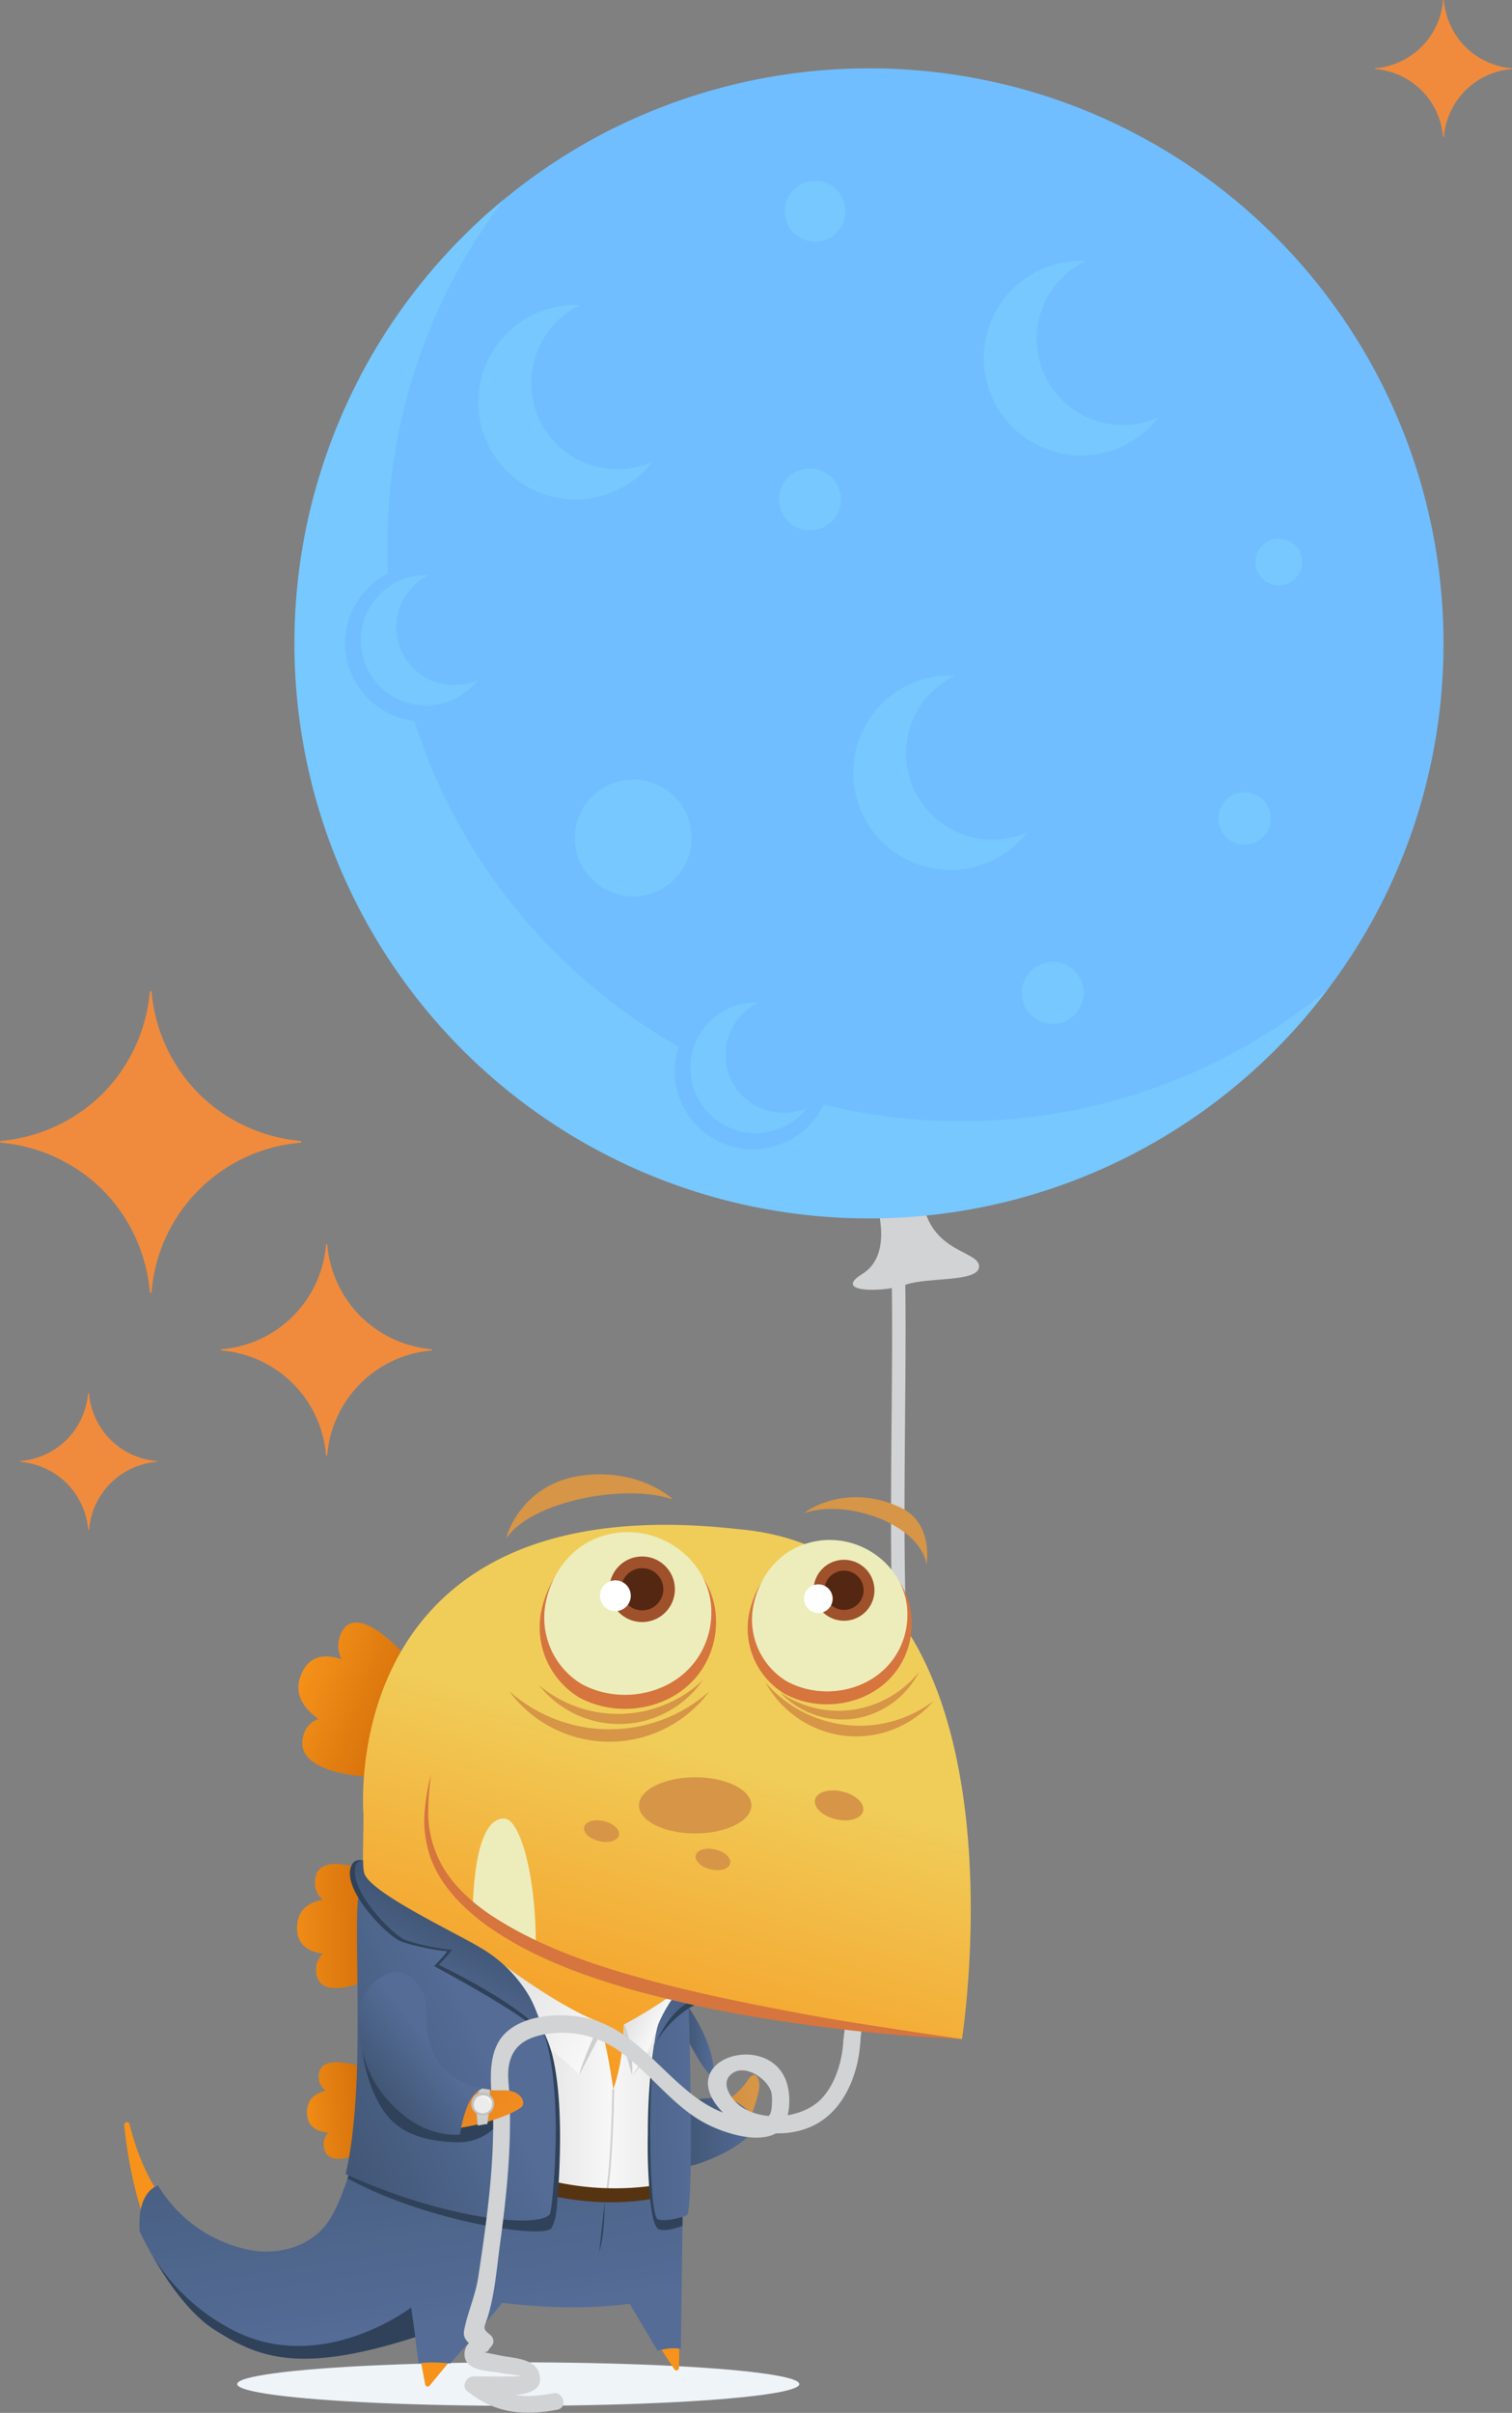 <svg xmlns="http://www.w3.org/2000/svg" xmlns:xlink="http://www.w3.org/1999/xlink" viewBox="0 0 452.76 722.02"><rect x="0" y="0" width="452.76" height="722.02" fill="#808080" stroke="none"/><defs><style>.cls-1{fill:#eff4f9;}.cls-2{fill:#f08b3e;}.cls-3{fill:#70beff;}.cls-4{fill:#d1d3d4;}.cls-5{fill:#76c8ff;}.cls-6{fill:url(#linear-gradient);}.cls-7{fill:url(#linear-gradient-2);}.cls-8{fill:url(#linear-gradient-3);}.cls-9{fill:url(#linear-gradient-4);}.cls-10{fill:url(#linear-gradient-5);}.cls-11{fill:url(#linear-gradient-6);}.cls-12{fill:url(#linear-gradient-7);}.cls-13{fill:#ededbb;}.cls-14{fill:#d69547;}.cls-15{fill:#d6721e;}.cls-16{fill:#d6753e;}.cls-17{fill:#9e512b;}.cls-18{fill:#542713;}.cls-19{fill:#fff;}.cls-20{fill:#d5753e;}.cls-21{fill:#d57328;}.cls-22{fill:url(#linear-gradient-8);}.cls-23{fill:url(#linear-gradient-9);}.cls-24{opacity:0.15;}.cls-25{fill:url(#linear-gradient-10);}.cls-26{fill:url(#linear-gradient-11);}.cls-27{fill:#563411;}.cls-28{fill:#2f4259;}.cls-29{fill:url(#linear-gradient-12);}.cls-30{fill:url(#linear-gradient-13);}.cls-31{fill:url(#linear-gradient-14);}.cls-32{fill:url(#linear-gradient-15);}.cls-33{fill:url(#linear-gradient-16);}.cls-34{fill:#cececd;}.cls-35{fill:#c1c0c0;}.cls-36{fill:#edeced;}.cls-37{fill:url(#linear-gradient-17);}</style><linearGradient id="linear-gradient" x1="-618.48" y1="1046.71" x2="-575.14" y2="1046.71" gradientTransform="matrix(-0.99, 0.14, 0.14, 0.99, -534.14, -322.02)" gradientUnits="userSpaceOnUse"><stop offset="0" stop-color="#d69547"/><stop offset="1" stop-color="#cc6806"/></linearGradient><linearGradient id="linear-gradient-2" x1="204.46" y1="637.84" x2="226.69" y2="637.84" gradientUnits="userSpaceOnUse"><stop offset="0" stop-color="#415675"/><stop offset="1" stop-color="#546c96"/></linearGradient><linearGradient id="linear-gradient-3" x1="205.41" y1="610.67" x2="213.75" y2="610.67" xlink:href="#linear-gradient-2"/><linearGradient id="linear-gradient-4" x1="82.49" y1="576.52" x2="117.76" y2="576.24" gradientUnits="userSpaceOnUse"><stop offset="0" stop-color="#f7931a"/><stop offset="1" stop-color="#cc6806"/></linearGradient><linearGradient id="linear-gradient-5" x1="-10.07" y1="674.44" x2="17.42" y2="674.22" gradientTransform="translate(55.93 -41.3) rotate(-3.49)" xlink:href="#linear-gradient-4"/><linearGradient id="linear-gradient-6" x1="88.13" y1="501.76" x2="126.97" y2="516.69" xlink:href="#linear-gradient-4"/><linearGradient id="linear-gradient-7" x1="-1203.46" y1="518.9" x2="-1170.85" y2="630.69" gradientTransform="matrix(-1, 0, 0, 1, -1010.47, 0)" gradientUnits="userSpaceOnUse"><stop offset="0" stop-color="#f0cd59"/><stop offset="1" stop-color="#f7931a"/></linearGradient><linearGradient id="linear-gradient-8" x1="-1582.24" y1="631.5" x2="-1533.53" y2="631.5" gradientTransform="matrix(-1, 0, 0, 1, -1374.56, 0)" gradientUnits="userSpaceOnUse"><stop offset="0" stop-color="#e2e2e2"/><stop offset="0.52" stop-color="#f7f7f7"/><stop offset="1" stop-color="#e2e2e2"/></linearGradient><linearGradient id="linear-gradient-9" x1="-1488.72" y1="601.13" x2="-1502.81" y2="695.52" gradientTransform="matrix(-1, 0, 0, 1, -1374.56, 0)" xlink:href="#linear-gradient-2"/><linearGradient id="linear-gradient-10" x1="186.99" y1="605.4" x2="195.28" y2="609.74" gradientUnits="userSpaceOnUse"><stop offset="0" stop-color="#e2e2e2"/><stop offset="1" stop-color="#f7f7f7"/></linearGradient><linearGradient id="linear-gradient-11" x1="-1523.81" y1="596.39" x2="-1551.03" y2="612.17" gradientTransform="matrix(-1, 0, 0, 1, -1374.56, 0)" xlink:href="#linear-gradient-10"/><linearGradient id="linear-gradient-12" x1="159.69" y1="632.49" x2="206.67" y2="631.23" xlink:href="#linear-gradient-2"/><linearGradient id="linear-gradient-13" x1="-1468.59" y1="632.9" x2="-1518.19" y2="610.88" gradientTransform="matrix(-1, 0, 0, 1, -1374.56, 0)" xlink:href="#linear-gradient-2"/><linearGradient id="linear-gradient-14" x1="-1512.92" y1="576.18" x2="-1500.69" y2="600.11" gradientTransform="matrix(-1, 0, 0, 1, -1374.56, 0)" xlink:href="#linear-gradient-2"/><linearGradient id="linear-gradient-15" x1="213.17" y1="594.98" x2="195.07" y2="607.82" xlink:href="#linear-gradient-2"/><linearGradient id="linear-gradient-16" x1="-1520.84" y1="-229.59" x2="-1455.04" y2="-234.34" gradientTransform="matrix(-0.81, -0.59, -0.59, 0.81, -1206.85, -74.9)" gradientUnits="userSpaceOnUse"><stop offset="0" stop-color="#f6921e"/><stop offset="1" stop-color="#ca6928"/></linearGradient><linearGradient id="linear-gradient-17" x1="-1565.05" y1="583.13" x2="-1581.02" y2="569.58" gradientTransform="matrix(-1, -0.05, -0.05, 1, -1421.87, -34.06)" xlink:href="#linear-gradient-2"/></defs><title>cz-moon-tablet-mobile</title><g id="Layer_2" data-name="Layer 2"><g id="Layer_1-2" data-name="Layer 1"><ellipse class="cls-1" cx="155.19" cy="713.41" rx="84.16" ry="6.51"/><path class="cls-2" d="M107.93,393.85A34.57,34.57,0,0,1,98,372.52a.19.19,0,0,0-.38,0,34.21,34.21,0,0,1-31.23,31.23.19.19,0,0,0,0,.38,34.21,34.21,0,0,1,31.23,31.23.19.19,0,0,0,.38,0,34.21,34.21,0,0,1,31.23-31.23.19.19,0,0,0,0-.38A34.57,34.57,0,0,1,107.93,393.85Z"/><path class="cls-2" d="M33.05,430.78a22.53,22.53,0,0,1-6.42-13.85.13.13,0,0,0-.25,0A22.53,22.53,0,0,1,20,430.78,22.53,22.53,0,0,1,6.11,437.2a.12.12,0,1,0,0,.24A22.55,22.55,0,0,1,20,443.87a22.51,22.51,0,0,1,6.42,13.85.13.13,0,0,0,.25,0A22.2,22.2,0,0,1,46.9,437.44a.12.12,0,1,0,0-.24A22.51,22.51,0,0,1,33.05,430.78Z"/><path class="cls-2" d="M438.79,14A22.52,22.52,0,0,1,432.36.12a.12.12,0,1,0-.24,0A22.51,22.51,0,0,1,425.7,14a22.6,22.6,0,0,1-13.85,6.43.12.12,0,1,0,0,.24,22.18,22.18,0,0,1,20.27,20.27.12.12,0,1,0,.24,0,22.2,22.2,0,0,1,20.28-20.27.12.12,0,1,0,0-.24A22.58,22.58,0,0,1,438.79,14Z"/><path class="cls-2" d="M59.53,327.27a49.48,49.48,0,0,1-14.14-30.46.27.27,0,0,0-.53,0,49.47,49.47,0,0,1-14.13,30.46A49.59,49.59,0,0,1,.26,341.41a.27.27,0,0,0,0,.53,49.52,49.52,0,0,1,30.47,14.13,49.52,49.52,0,0,1,14.13,30.46.27.27,0,1,0,.53,0A48.84,48.84,0,0,1,90,341.94a.27.27,0,0,0,0-.53A49.54,49.54,0,0,1,59.53,327.27Z"/><path class="cls-3" d="M432.24,192.51A171.17,171.17,0,0,1,397.5,296.16c-.76,1-1.54,2-2.33,3-.49.64-1,1.26-1.54,1.91-.71.91-1.47,1.8-2.23,2.7-1,1.25-2.11,2.47-3.21,3.68s-2.28,2.5-3.43,3.72-2.18,2.25-3.28,3.33-2.06,2-3.11,3-1.93,1.79-2.91,2.65c-.54.51-1.1,1-1.64,1.47-.86.78-1.72,1.52-2.6,2.25l-1.45,1.21c-2.2,1.83-4.43,3.6-6.73,5.29-1.3,1-2.62,1.95-4,2.88l-.12.08c-1.28.91-2.6,1.79-3.92,2.67q-4.07,2.72-8.32,5.17t-8.61,4.7c-2.18,1.11-4.42,2.2-6.66,3.21-.75.34-1.49.68-2.25,1l-1.89.81c-.88.39-1.78.76-2.67,1.11l-2,.8c-1.09.44-2.17.84-3.26,1.23-1.29.47-2.59.93-3.89,1.37-.71.25-1.4.49-2.11.71s-1.32.42-2,.62c-1.05.34-2.11.66-3.18,1-3,.88-6.05,1.67-9.12,2.36l-1.54.36c-2.47.54-5,1.05-7.48,1.47-.82.15-1.63.29-2.46.4-2.8.48-5.64.85-8.51,1.15l-2.91.31c-1,.08-1.94.17-2.91.23-1.33.11-2.68.19-4,.26H269c-.9.06-1.79.09-2.69.11l-3,.08q-1.49,0-3,0a172,172,0,0,1-172-172c0-1.26,0-2.51,0-3.78,0-.41,0-.81,0-1.2,0-1.12.09-2.25.14-3.36.08-1.86.2-3.7.35-5.55,0-.47.09-.93.12-1.4.1-1.15.2-2.3.34-3.45s.25-2.28.4-3.41.29-2.21.46-3.33c0-.3.09-.59.14-.88.15-1,.32-2,.49-3s.33-1.94.52-2.9c.15-.8.32-1.59.47-2.39s.29-1.38.44-2.07.31-1.39.46-2.08c.29-1.22.59-2.44.89-3.64.07-.33.17-.67.26-1q.45-1.77,1-3.51c.24-.83.47-1.66.73-2.49.15-.55.32-1.09.51-1.65.6-2,1.28-4,2-6,.14-.41.27-.8.42-1.19s.19-.55.31-.83c.24-.65.49-1.31.73-2,.76-2,1.55-4,2.4-6,.52-1.25,1.06-2.48,1.62-3.72s1.28-2.77,1.94-4.16c.22-.43.44-.89.68-1.33.52-1.1,1.08-2.18,1.64-3.25a.28.28,0,0,1,0-.11c.47-.9.94-1.79,1.43-2.67,1.52-2.79,3.13-5.55,4.82-8.25.27-.44.54-.88.83-1.32a1.69,1.69,0,0,1,.22-.35c.47-.76.94-1.51,1.43-2.25.12-.17.22-.34.34-.51.69-1.05,1.4-2.08,2.13-3.11.22-.34.46-.66.69-1,.78-1.14,1.59-2.25,2.42-3.35.93-1.25,1.86-2.48,2.82-3.7q1.17-1.5,2.37-2.94c.54-.68,1.1-1.34,1.67-2,1.3-1.55,2.64-3.09,4-4.58l1.44-1.57c.69-.76,1.39-1.48,2.09-2.21.39-.41.78-.79,1.19-1.2q3.12-3.19,6.39-6.2c1-1,2.09-1.89,3.17-2.82s2-1.71,3-2.54c.17-.15.33-.29.5-.42l.05,0c.53-.44,1.07-.88,1.61-1.3,1.33-1.09,2.69-2.15,4.06-3.18,4.27-3.26,8.73-6.3,13.33-9.16,1.45-.9,2.91-1.77,4.39-2.64,2.76-1.6,5.55-3.12,8.4-4.56.56-.29,1.12-.56,1.67-.81a172.44,172.44,0,0,1,116-13q4.69,1.08,9.26,2.48a168.43,168.43,0,0,1,24.74,9.52c.56.25,1.12.52,1.67.81A172,172,0,0,1,432.24,192.51Z"/><path class="cls-4" d="M261.63,357c1.35,4.44,5.73,18.57-3.45,24.24s6.46,5.55,13,3.2,21.9-.65,22-5.42-14-4-16.77-19S261.63,357,261.63,357Z"/><path class="cls-4" d="M256.33,613.64s-1.38-1-1.46-1c-1.11-.12-2.41-1.25-2.29-2.36,4.19-38.56,22.41-81.69,17.51-99.3-3.72-13.38-3.41-50.19-3.11-85.79.26-31.06.51-60.4-2.06-68.09a2,2,0,0,1,3.84-1.27c2.77,8.33,2.53,36.62,2.25,69.39-.28,33.68-.6,71.85,3,84.68,5,18-12.16,61.72-16.42,101C257.45,611.89,257.35,613.64,256.33,613.64Z"/><path class="cls-5" d="M397.5,296.15A172,172,0,1,1,150.77,59.87,171.09,171.09,0,0,0,116,163.55c0,2.71.06,5.4.2,8.07v0a23.38,23.38,0,0,0,7.86,44.1,172.26,172.26,0,0,0,79.17,97.48,22.76,22.76,0,0,0-1.18,7.31,23.4,23.4,0,0,0,44.56,10A172.32,172.32,0,0,0,397.5,296.15Z"/><path class="cls-5" d="M297.12,251.24A25.81,25.81,0,0,1,286,202.15c-.44,0-.88-.07-1.34-.07a29.12,29.12,0,1,0,23,46.92A25.69,25.69,0,0,1,297.12,251.24Z"/><path class="cls-5" d="M184.92,140.39A25.81,25.81,0,0,1,173.75,91.3c-.45,0-.89-.07-1.34-.07a29.12,29.12,0,1,0,23,46.92A25.69,25.69,0,0,1,184.92,140.39Z"/><path class="cls-5" d="M336.28,127.22a25.81,25.81,0,0,1-11.17-49.09c-.45,0-.89-.07-1.34-.07a29.12,29.12,0,1,0,23,46.92A25.64,25.64,0,0,1,336.28,127.22Z"/><path class="cls-5" d="M234.7,333a17.33,17.33,0,0,1-7.5-33c-.3,0-.59,0-.9,0a19.54,19.54,0,1,0,15.44,31.5A17.38,17.38,0,0,1,234.7,333Z"/><path class="cls-5" d="M136,205a17.33,17.33,0,0,1-7.5-32.95c-.3,0-.6,0-.9,0a19.54,19.54,0,1,0,15.44,31.49A17.25,17.25,0,0,1,136,205Z"/><circle class="cls-5" cx="242.54" cy="149.46" r="9.28"/><circle class="cls-5" cx="315.21" cy="297.12" r="9.28"/><circle class="cls-5" cx="372.65" cy="244.92" r="7.84"/><circle class="cls-5" cx="382.93" cy="168.17" r="7.01"/><circle class="cls-5" cx="244.08" cy="63.21" r="9.11"/><circle class="cls-5" cx="189.6" cy="250.74" r="17.49"/><path class="cls-6" d="M196.46,617.31c2.82,5,7.44,17.33,19.49,12.26,0,0,5.07-2.62,7.72-6.78s3.94-.5,3.69,2-6.47,31.61-31.08,18c-4.47-2.49-14.42-13.7-12.64-23.8C185.56,608,195,614.72,196.46,617.31Z"/><path class="cls-7" d="M217.8,627.36S228,633,226.55,636c-3.61,7.5-20.5,12.92-21.14,12.25-2.15-2.26,0-19.78,0-19.78"/><path class="cls-8" d="M206,600.41s6.68,9,7.65,18-8.17-8.53-8.25-9.34S206,600.41,206,600.41Z"/><path class="cls-9" d="M94.67,589.88a6.44,6.44,0,0,1,2-5.26c-4.42-.62-7.87-2.75-7.71-8s3.51-7.34,7.72-8.17a6.39,6.39,0,0,1-2.35-5.4c.36-11,20-1.46,20-1.46l.11,8.47,0,1.07.13,9.88,0,1.23.11,8.31S95.31,600.82,94.67,589.88Z"/><path class="cls-10" d="M97,642.31a5,5,0,0,1,1.3-4.18c-3.47-.28-6.25-1.76-6.37-5.82s2.38-5.88,5.62-6.72a5,5,0,0,1-2.09-4.09C95.25,613,111,619.41,111,619.41l.49,6.59.06.83.57,7.68.07,1,.48,6.46S98.05,650.79,97,642.31Z"/><path class="cls-11" d="M90.93,519.08a6.59,6.59,0,0,1,4.46-4.67c-4.65-3.32-7.59-7.75-5.17-13.43s7-6.09,12.09-4.5a8.52,8.52,0,0,1-.31-7.41c5.09-12,22.92,10.31,22.92,10.31l-3.5,9.5-.44,1.19-4.09,11.08-.51,1.37-3.44,9.32S87,531.63,90.93,519.08Z"/><path class="cls-12" d="M107.65,625.21l-.17,11s-2.75,38.5-25.66,38.5c0,0-32.57,3.41-43-39a.82.82,0,0,0-1.62.27c3,29.59,19,91,86.75,59.81l3.38,17.75a.75.75,0,0,0,1.3.36l21-25.43,39.42.9L201.94,709a.75.75,0,0,0,1.37-.4l2.21-109.71s69.84,9.9,82.53,11.3c0,0,23-144.86-66.91-152.6-121.45-13.75-112.28,85.69-112.28,85.69L108,602.89Z"/><path class="cls-13" d="M141.5,572c.59-20.94,4.6-27.84,9.45-27.84s9.91,18,9.45,40.1Z"/><path class="cls-14" d="M191.34,540.23c0,4.65,7.53,8.41,16.82,8.41S225,544.88,225,540.23s-7.52-8.4-16.81-8.4S191.34,535.59,191.34,540.23Z"/><path class="cls-14" d="M244.06,538.53c-.55,2.29,2.24,4.91,6.21,5.85s7.63-.15,8.18-2.44-2.24-4.91-6.22-5.85S244.6,536.24,244.06,538.53Z"/><path class="cls-14" d="M174.92,546.71c-.39,1.65,1.62,3.55,4.5,4.23s5.52-.11,5.91-1.77-1.62-3.54-4.49-4.22S175.32,545.05,174.92,546.71Z"/><path class="cls-14" d="M208.34,555.19c-.39,1.64,1.6,3.51,4.44,4.18s5.46-.1,5.85-1.74-1.61-3.51-4.45-4.18S208.72,553.56,208.34,555.19Z"/><path class="cls-15" d="M168.92,617.91s-3.87,12.5-10,16c4.26,5.46,11.72,11,19.82-1.1-2.72-2.27-5.64-6.68-8.72-14.21,0,0,12,29.3,25.71,1.09,0,0-6.12,20.88-16.29,13.66-3.76,8-11.65,19.23-21.3.94-4.38,1.82-10.64-3-16.6-17.65C141.5,616.59,155.2,646.12,168.92,617.91Z"/><path class="cls-16" d="M288.05,610.14a483.12,483.12,0,0,1-49.34-4.65A381.27,381.27,0,0,1,190,595.63c-15.92-4.56-31.89-10.33-45.51-20.37-6.62-5.09-12.82-11.49-15.65-19.62a33.44,33.44,0,0,1-1.76-12.47,65.62,65.62,0,0,1,2-12.28,83.39,83.39,0,0,0-.85,12.28,31.81,31.81,0,0,0,2.54,11.74c3,7.45,9.07,13.21,15.63,17.78,13.46,9,29,14.58,44.76,19s31.91,7.67,48.08,10.72c8.08,1.53,16.21,2.84,24.36,4.09S279.87,609,288.05,610.14Z"/><path class="cls-14" d="M253.35,516.19A36.88,36.88,0,0,0,279.56,509,30.87,30.87,0,0,1,253,519.43a31.42,31.42,0,0,1-23.82-16A37.5,37.5,0,0,0,253.35,516.19Z"/><path class="cls-14" d="M255.55,511.6a31.15,31.15,0,0,0,19.67-11.32,26.19,26.19,0,0,1-19.3,14,25.55,25.55,0,0,1-22.3-7.83A30.5,30.5,0,0,0,255.55,511.6Z"/><path class="cls-16" d="M273,485.92c.24-16.32-17.64-28.7-34.15-21.82-7.3,3-12,9.42-14.09,16.92a22.84,22.84,0,0,0,7,23.52,24.73,24.73,0,0,0,3,2.2c12.38,6.88,30.26,2.75,36.34-11.46A23.64,23.64,0,0,0,273,485.92Z"/><path class="cls-13" d="M271.71,483.32c.24-15.45-16.7-27.18-32.33-20.66-7.53,3.13-12.51,10.48-13.89,18.38a21.58,21.58,0,0,0,9.06,21.4c.3.21.61.41.92.6,11.72,6.52,28.66,2.61,34.42-10.85A22.47,22.47,0,0,0,271.71,483.32Z"/><path class="cls-16" d="M214.41,485.46c.26-17.54-19-30.85-36.71-23.46-7.85,3.28-12.95,10.13-15.15,18.19a24.55,24.55,0,0,0,7.51,25.29,28.45,28.45,0,0,0,3.2,2.37c13.31,7.39,32.54,3,39.08-12.32A25.5,25.5,0,0,0,214.41,485.46Z"/><path class="cls-13" d="M213,482.67c.25-16.62-18-29.22-34.77-22.22-8.08,3.37-13.44,11.27-14.93,19.76a23.21,23.21,0,0,0,9.74,23l1,.64c12.6,7,30.81,2.8,37-11.67A24.06,24.06,0,0,0,213,482.67Z"/><path class="cls-17" d="M243.61,475.86a9.12,9.12,0,1,0,9.12-9.11A9.12,9.12,0,0,0,243.61,475.86Z"/><path class="cls-18" d="M246.86,475.86a5.87,5.87,0,1,0,5.87-5.86A5.87,5.87,0,0,0,246.86,475.86Z"/><path class="cls-19" d="M240.75,478.39A4.29,4.29,0,1,0,245,474.1,4.29,4.29,0,0,0,240.75,478.39Z"/><path class="cls-17" d="M182.47,475.56a9.81,9.81,0,1,0,9.8-9.8A9.81,9.81,0,0,0,182.47,475.56Z"/><path class="cls-18" d="M186,475.56a6.31,6.31,0,1,0,6.3-6.3A6.31,6.31,0,0,0,186,475.56Z"/><path class="cls-19" d="M179.66,477.51a4.61,4.61,0,1,0,4.6-4.61A4.61,4.61,0,0,0,179.66,477.51Z"/><path class="cls-14" d="M182.44,517.46a44.93,44.93,0,0,0,30-11.38,37.27,37.27,0,0,1-60-.08A44.93,44.93,0,0,0,182.44,517.46Z"/><path class="cls-14" d="M186.26,512.85a36.85,36.85,0,0,0,24.25-10.14,30.54,30.54,0,0,1-49.09,1.58A36.8,36.8,0,0,0,186.26,512.85Z"/><path class="cls-14" d="M201.54,448.71c-14.29-5-42.43.58-49.78,11.47-.42-.29,4.43-16.15,22.17-18.6S201.54,448.71,201.54,448.71Z"/><path class="cls-14" d="M277.47,468.13c-2.28-12.23-24-19.65-36.38-15.41-.16-.49,12.83-9.34,28.9-1.43C279.59,456,277.47,468.13,277.47,468.13Z"/><path class="cls-20" d="M126,698.11s-38.45,16.2-59.12-.09l6.33-10.81,45.16-.18c.46,0,11.17,2.14,11.17,2.14Z"/><path class="cls-21" d="M162.69,617.27s-3.86,12.52-10,16c4.25,5.46,11.7,11.06,19.78-1.1-2.71-2.27-5.63-6.7-8.7-14.23,0,0,12.85,27.61,26.54-.64,0,0-7,22.63-17.13,15.41-3.76,8-11.64,19.26-21.27.94-4.37,1.82-9.78-1.07-15.74-15.71C136.15,617.91,149,645.52,162.69,617.27Z"/><path class="cls-22" d="M161.5,610.2v12l.95,31.4,0,.6,28.63,3.29,5.29.37.32-2.19L196,618.17l1.38-5.77-.7-4.87-9.27-1.19-.61-.5a70.4,70.4,0,0,1-.59,8.08,53.61,53.61,0,0,1-2.55,11.2s-1.09-7.68-2.69-14.76c-.42-1.83-.87-3.62-1.34-5.23l-2.74,1.66-7,4.25Z"/><path class="cls-23" d="M125.35,707.26s3-.73,9.44,0c0,0,13.56-15.28,15.55-18.21,0,0,19.47,2.86,38.23.33l8.31,14s4.85-1.27,7-.4l.49-36.89.14-10.84-10.12.47-1.42.06s-.66.08-2,.12c-3.74.13-12.84,0-28.48-2.25l-3.26-.5c-23.67-3.75-53.18-8.27-53.18-8.27s-3,12.95-7.82,20-15,10.8-25.69,7.88A41.26,41.26,0,0,1,47.34,654s-6.39,1.42-5.5,13.74c0,0,1.37,3,3.73,7.15l0,0c4,7,10.81,17.32,18.74,22.31,12.68,8,24.73,13.48,60,2.13h0Z"/><path class="cls-24" d="M189.23,620.91l0-.09,0,.31Z"/><path class="cls-24" d="M186.51,611.11l2.69,9.71c1.44-1.68.61-11.23-1.8-14.48l-.61-.5S187.09,606.52,186.51,611.11Z"/><path class="cls-25" d="M201.18,598.48c-1.29,2.51-3.14,6.17-4.5,9a40.56,40.56,0,0,0-1.73,4c-.73,2.49-5.72,9.43-5.72,9.43.53-4.44-1.18-14.27-2.44-15.07a138.2,138.2,0,0,0,12.77-7.75l1.56.38Z"/><path class="cls-24" d="M173.51,620.82c2.62-5.19,6.8-13,6.8-13a24.5,24.5,0,0,0-.69-2.7l-2.74,1.66-2.67,4.73Z"/><path class="cls-26" d="M179.62,605.13s-5.75,12.94-6.11,15.69c0,0-14.5-12.41-16.89-15s-11.76-22.35-11.76-22.35S165.26,599.72,179.62,605.13Z"/><path class="cls-24" d="M173.51,620.82l-1.83-1.62-1.85-1.6L168,616l-1.87-1.57,1.83,1.62,1.85,1.6,1.85,1.59Z"/><path class="cls-24" d="M189.23,621.13c.54-.58,1.06-1.18,1.57-1.79s1-1.23,1.49-1.85,1-1.25,1.44-1.89.93-1.28,1.35-2l-.77.91c-.25.3-.51.6-.76.91-.5.61-1,1.23-1.49,1.85C191.09,618.56,190.13,619.82,189.23,621.13Z"/><path class="cls-24" d="M182.07,655.73c1.58-10.46,1.87-30.4,1.87-30.6h-.59c0,.2-.29,20.1-1.86,30.52Z"/><path class="cls-27" d="M195.8,654A83.29,83.29,0,0,1,164,652.36l-.44,4.3s15.92,4.42,32.67,1.12Z"/><path class="cls-28" d="M194.5,655.83c0,.56.09,1.11.14,1.63.52,5.55,1.36,8.86,2.46,9.5,1.53.88,4.79,0,7.24-.91l.15-10.84-8.08.47.64-37.83-1.15-6.33A181.91,181.91,0,0,0,194,638.16,173,173,0,0,0,194.5,655.83Z"/><path class="cls-29" d="M206,662.25a1,1,0,0,1-.61.81c-1.44.47-5.86,1.83-8.4,1.06s-3.08-35.6-1.12-51.83c.23-1.87.49-3.5.78-4.79a12.81,12.81,0,0,1,.61-2.09,43,43,0,0,1,3.83-6.94h.06c1.41.35,3,.72,4.53,1.07l.56.12c0,.26,0,.54,0,.81s0,.3,0,.46C206.76,618.44,207.52,654.91,206,662.25Z"/><path class="cls-28" d="M104.81,650.19l54,3.06-13.51-64.67s16.4,9.92,20.35,27.46,1,45.14,1,45.15a14.2,14.2,0,0,1-1.51,5.54c-2.12,3.37-37.73-2-61.1-14.9Z"/><path class="cls-30" d="M103.48,650.56l2.7,1.21h0c30.31,13.26,57.65,15.07,58.64,10.29s4.91-45.54-4.92-59.8c-4.31-12.36-51.61-37-51.61-37-.36,0-.63.46-.83,1.35-1.13,4.9-.18,22.61-.41,45.44C106.8,639,103.48,650.56,103.48,650.56Z"/><path class="cls-31" d="M120.15,580.41c3.89,1.65,13.13,3.21,14,3,.38-.1-.37.84-1.3,1.89l-.18.2c-1.07,1.2-2.3,2.47-2.3,2.47h0c.89.48,29.35,16,32.95,21.73a.23.23,0,0,0,0-.09h0c-.31-1-2.8-9-5-12.53a40.64,40.64,0,0,0-14.57-14.33c-7.69-4.61-33.2-16.54-34.7-22.3h0a15.11,15.11,0,0,1-.28-3.82h-.85a2.35,2.35,0,0,0-2.18,1.17C102.72,565,116.27,578.75,120.15,580.41Z"/><path class="cls-28" d="M163.37,609.86c-3.69-5.79-33.37-21.51-33.37-21.51s4.62-4.76,3.77-4.55-10.07-1.35-14-3-17.81-15.6-14.5-22.61c.87-1.84,2.29-1.52,3.13-1.58-.29.17-1.38.36-1.73,1.16-2.94,7.18,10.6,21,14.48,22.62s13.13,3.2,14,3-3.77,4.57-3.77,4.57,26.78,12.71,31.93,21.72C163.83,611.21,163.32,609.67,163.37,609.86Z"/><path class="cls-28" d="M45.61,674.91c4,7,10.81,17.32,18.74,22.31,12.68,8,24.73,13.48,60,2.13l-1.22-8.87s-26.07,20-52.3,7.32A61.17,61.17,0,0,1,45.61,674.91Z"/><path class="cls-28" d="M181.07,659s.09,9.3-1.63,14.89Z"/><path class="cls-32" d="M206.29,600.48c-2.47,1.93-7.18,5.91-9.46,9.84a12.06,12.06,0,0,0-.93,2c.23-1.87.49-3.5.78-4.79a12.81,12.81,0,0,1,.61-2.09,43,43,0,0,1,3.83-6.94h.06c1.41.35,3,.72,4.53,1.07l.56.12C206.27,599.93,206.28,600.21,206.29,600.48Z"/><path class="cls-28" d="M207.94,600.05c-.56.28-1.11.57-1.64.89a30.51,30.51,0,0,0-10,10.48c.17-.38.35-.74.53-1.1,3.77-7.62,7.5-10.07,8.88-10.77l.56.12Z"/><path class="cls-28" d="M108,609.93s1,17.44,10.17,25.43c5.34,4.67,13.48,5.66,19.31,5.68a15.27,15.27,0,0,0,11.26-5l3.57-3.89"/><path class="cls-4" d="M165.45,716.19c-8.19,1.56-15.42,1.08-22-4.28l-1.8,4.35c4.08,0,22.64,3.18,19.78-6.14-1.35-4.4-7.75-4.48-11.32-5.2l-5.68-1.14a1.65,1.65,0,0,0,1.87-.51c.08-.38,1.12-1.38,1.34-1.94a2.47,2.47,0,0,0-.65-2.49c-2.81-2.2-2-2.06-.85-5.8,2.08-7,2.65-14.71,3.64-21.94,2-14.63,3.46-29.33,2.77-44.11-.13-2.76-.64-5.85-.2-8.62,1-6.4,5.45-8.7,11.2-9.7a29.28,29.28,0,0,1,22.31,5.4c8.41,6,14.56,14.73,23.39,20.19,5.43,3.36,16,7.18,22.38,4.48,5.17-2.18,5.44-11.1,3.9-15.69-5.17-15.37-33.22-7.27-20.07,8,6.4,7.44,18.69,9.28,27.58,5.25,9.66-4.38,14.09-15.64,14.59-25.65.17-3.28-4.93-3.27-5.1,0-.29,6-2.39,13-6.54,17.36-5.67,6-18.18,7.23-24.83,1.77-2.67-2.19-5.78-7.08-1.45-9.62,4.08-2.4,10.85,2.49,11.38,6.55.18,1.35.16,5.23-.67,6.2-1.72,2.05-6.61,1.06-8.79.68-19.43-3.42-27.51-26.55-47.42-30-7.15-1.25-17.54-.59-23,4.93-6.6,6.63-3.5,18.66-3.52,26.85,0,15.44-2.17,30.79-4.48,46-.79,5.23-2.77,9.58-3.93,14.56-.47,2-.77,3.11.71,4.79.32.37,2.25,1.81,2.86,1.58s.72-3.71-2-1.53a4.7,4.7,0,0,0-1.29,5.71c1.83,3.2,7.67,3,10.66,3.64,2.38.48,9.1.89,3.22,1-3.91.07-7.84,0-11.75,0-2,0-3.59,2.9-1.81,4.35,8.16,6.64,16.72,7.55,27,5.6,3.22-.61,1.85-5.53-1.36-4.92Z"/><path class="cls-28" d="M137.77,638.74a10,10,0,0,0,4.52-4.36c1.33-3,3-8.7,2.56-9.11l-1.28.08-1.48,1.3-1.54,2.29-1,2.15-.73,2.59-.87,2Z"/><path class="cls-33" d="M122.09,591.2a7.36,7.36,0,0,0-6.87-.06c-3.57,1.84-8.3,6.15-7.67,16,1,15.63,14.33,31.31,26.6,30.06s20.6-5.4,22-6.68,0-4.89-4.87-5-14.91,1.07-20.91-9.26-.91-13.79-3.93-19.83C124.81,593.16,123.48,592,122.09,591.2Z"/><path class="cls-34" d="M143.57,624.77c-.13.62-.28,1.43-.41,2s-.24,1.14-.24,1.14l.23.06,3.22.78.16,0s0-.06,0-.16c0-.26.05-.82.08-1.43s.07-1.4.06-1.88l-.24,0-2.63-.46Z"/><path class="cls-34" d="M143.06,636l.23,0,2.39-.4h0l.25,0h0c.13-.85.33-2.36.46-3.46.1-.77.17-1.35.17-1.35l-.37,0-3.29-.17h-.2a4.72,4.72,0,0,0,0,1.57C142.77,633.36,142.92,635.08,143.06,636Z"/><path class="cls-35" d="M146.44,625.27c0,.51,0,1.3,0,1.79s0,.7,0,.85,0,.25,0,.47,0,.23,0,.36l.16,0s0-.06,0-.16c0-.26.05-.82.08-1.43s.07-1.4.06-1.88Z"/><path class="cls-35" d="M145.69,635.57l.25,0h0c.13-.85.33-2.36.46-3.46.1-.77.17-1.35.17-1.35l-.37,0c-.06.64-.11,1.23-.14,1.59s0,.33,0,.33S145.86,634.37,145.69,635.57Z"/><path class="cls-35" d="M143.57,624.77c-.13.62-.28,1.43-.41,2s-.24,1.14-.24,1.14l.23.06c.08-.46.16-.9.25-1.31.14-.63.28-1.31.41-1.84Z"/><path class="cls-35" d="M143.06,636l.23,0c-.11-1-.25-2.34-.33-3.7h0c0-.59,0-1.18,0-1.74h-.2a4.72,4.72,0,0,0,0,1.57C142.77,633.36,142.92,635.08,143.06,636Z"/><ellipse class="cls-36" cx="144.55" cy="629.56" rx="3.14" ry="3.13" transform="translate(-410.42 299.04) rotate(-46.29)"/><path class="cls-35" d="M141.5,631.16a3.44,3.44,0,1,1,4.64,1.44A3.45,3.45,0,0,1,141.5,631.16Zm.54-.28a2.83,2.83,0,0,0,3.82,1.19,2.86,2.86,0,0,0,1.21-3.83,2.84,2.84,0,0,0-5,2.64Z"/><path class="cls-35" d="M145.42,634a6.07,6.07,0,0,0-.85,0c-.27,0-.55,0-.83,0a1.43,1.43,0,0,0,.42.1h.42A3.06,3.06,0,0,0,145.42,634Z"/><path class="cls-35" d="M145.27,635.14a6.1,6.1,0,0,0-.74,0l-.73,0a.91.91,0,0,0,.36.09,1.61,1.61,0,0,0,.38,0A2.29,2.29,0,0,0,145.27,635.14Z"/><path class="cls-35" d="M145.9,625.64a2.16,2.16,0,0,0-.73-.24,2,2,0,0,0-.77,0l.38.07.37.06C145.4,625.59,145.64,625.62,145.9,625.64Z"/><path class="cls-19" d="M144.07,627.47a3.44,3.44,0,0,1,1,.08,2.17,2.17,0,0,1,.85.41,2.43,2.43,0,0,1,.58.73c.08.14.13.3.2.45s.09.31.15.47a4,4,0,0,0,0-.5,3.51,3.51,0,0,0-.15-.49,2.06,2.06,0,0,0-.6-.83,1.89,1.89,0,0,0-.95-.41A2.45,2.45,0,0,0,144.07,627.47Z"/><path class="cls-37" d="M144.86,624.87s-2.86.38-4.81,5.17a33.55,33.55,0,0,0-2.28,8.7s-8.28,1.18-16.84-5.72S108.82,618,107.44,608.86s2.15-14.34,7.09-17.48,8.4.06,9.49,1,3.74,4.82,3.71,8.42S126,621.6,144.86,624.87Z"/></g></g></svg>